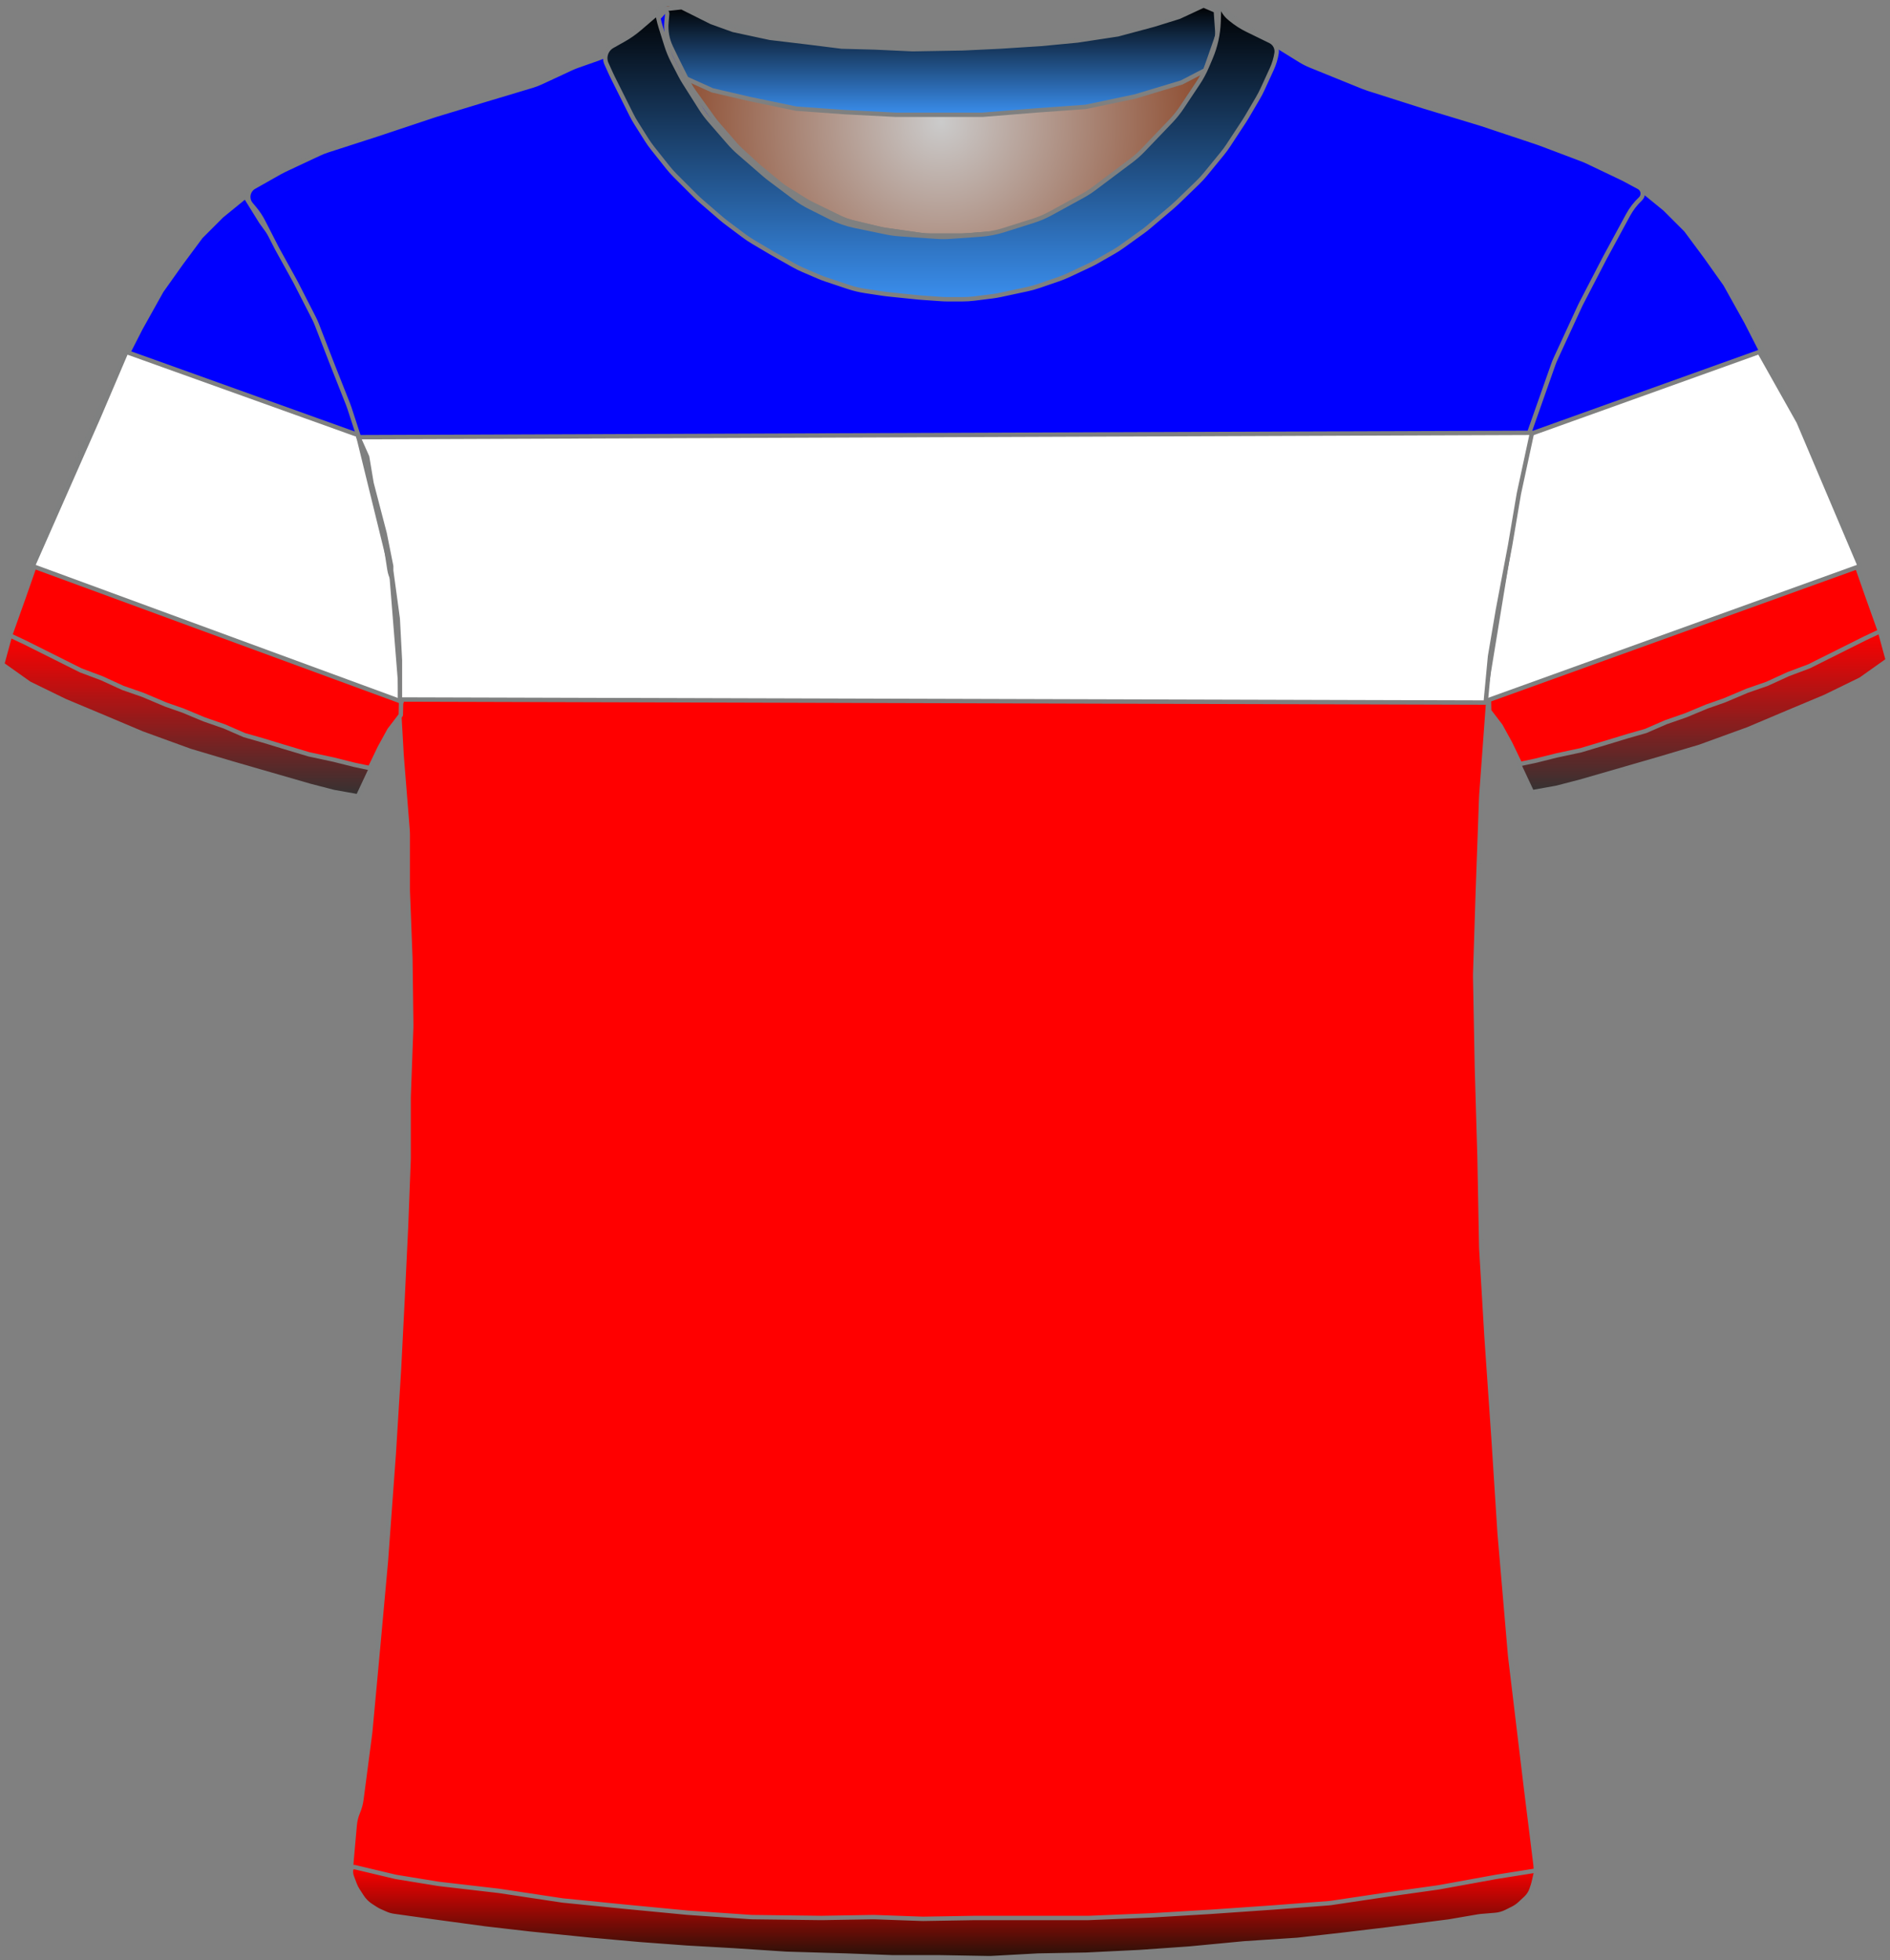 <?xml version="1.0" encoding="UTF-8" standalone="no"?>
<!DOCTYPE svg PUBLIC "-//W3C//DTD SVG 1.1//EN" "http://www.w3.org/Graphics/SVG/1.1/DTD/svg11.dtd">
<svg xmlns="http://www.w3.org/2000/svg" xmlns:xl="http://www.w3.org/1999/xlink" version="1.1" viewBox="-140.5 -232.5 432.405 448.4" width="432.405pt" height="448.4pt" xmlns:dc="http://purl.org/dc/elements/1.1/">
  <rect x="-140.5" y="-232.5" width="432.405" height="448.4" fill="#808080" stroke="none"/>
  <defs>
    <radialGradient cx="0" cy="0" r="1" id="Gradient" gradientUnits="userSpaceOnUse">
      <stop offset="0" stop-color="#cbcbcb"/>
      <stop offset="1" stop-color="#843918"/>
    </radialGradient>
    <radialGradient id="Obj_Gradient" xl:href="#Gradient" gradientTransform="translate(74.759 -204.6) scale(70.263)"/>
    <linearGradient x1="0" x2="1" id="Gradient_2" gradientUnits="userSpaceOnUse">
      <stop offset="0" stop-color="red"/>
      <stop offset="1" stop-color="#333"/>
    </linearGradient>
    <linearGradient id="Obj_Gradient_2" xl:href="#Gradient_2" gradientTransform="translate(-97.8 -87.154) rotate(90) scale(36.8)"/>
    <linearGradient id="Obj_Gradient_3" xl:href="#Gradient_2" gradientTransform="translate(249.205 -88.097) rotate(90) scale(36.8)"/>
    <linearGradient x1="0" x2="1" id="Gradient_3" gradientUnits="userSpaceOnUse">
      <stop offset="0" stop-color="black"/>
      <stop offset="1" stop-color="#3a8eed"/>
    </linearGradient>
    <linearGradient id="Obj_Gradient_4" xl:href="#Gradient_3" gradientTransform="translate(74.059 -231.244) rotate(90) scale(25)"/>
    <linearGradient x1="0" x2="1" id="Gradient_4" gradientUnits="userSpaceOnUse">
      <stop offset="0" stop-color="red"/>
      <stop offset="1" stop-color="#241209"/>
    </linearGradient>
    <linearGradient id="Obj_Gradient_5" xl:href="#Gradient_4" gradientTransform="translate(75.33 194.567) rotate(90) scale(20.833)"/>
    <linearGradient id="Obj_Gradient_6" xl:href="#Gradient_3" gradientTransform="translate(74.787 -231.244) rotate(90) scale(67.199)"/>
  </defs>
  <g stroke="none" stroke-opacity="1" stroke-dasharray="none" fill="none" fill-opacity="1">
    <title>EUA</title>
    <g>
      <title>Capa 1</title>
      <path d="M 13.006 -231.41 L 21.171 -228.292 C 22.029 -227.964 22.906 -227.688 23.797 -227.466 L 37.514 -224.036 C 38.676 -223.746 39.858 -223.547 41.051 -223.44 L 58.577 -221.879 C 59.165 -221.826 59.755 -221.796 60.345 -221.789 L 75.824 -221.605 C 76.114 -221.602 76.404 -221.604 76.695 -221.611 L 91.118 -221.986 C 91.479 -221.995 91.839 -222.013 92.199 -222.04 L 106.571 -223.091 C 107.562 -223.164 108.548 -223.3 109.521 -223.5 L 121.094 -225.878 C 122.136 -226.093 123.162 -226.379 124.165 -226.735 L 135.917 -230.91 C 137.007 -231.297 138.21 -230.766 138.659 -229.7 L 138.659 -229.7 C 139.181 -228.46 139.333 -227.095 139.097 -225.771 L 138.916 -224.76 C 138.613 -223.059 138.118 -221.397 137.442 -219.807 L 135.899 -216.176 C 135.34 -214.861 134.661 -213.602 133.868 -212.414 L 130.183 -206.885 C 129.435 -205.764 128.591 -204.71 127.659 -203.737 L 121.364 -197.162 C 120.495 -196.256 119.555 -195.422 118.55 -194.668 L 110.176 -188.387 C 109.299 -187.73 108.377 -187.136 107.416 -186.61 L 100.231 -182.679 C 98.919 -181.961 97.542 -181.373 96.116 -180.923 L 89.443 -178.816 C 87.727 -178.274 85.952 -177.935 84.156 -177.807 L 77.27 -177.315 C 76.197 -177.238 75.121 -177.237 74.049 -177.311 L 65.612 -177.893 C 64.578 -177.964 63.55 -178.105 62.535 -178.315 L 55.4 -179.792 C 53.448 -180.196 51.556 -180.851 49.774 -181.743 L 45.114 -184.073 C 43.88 -184.69 42.704 -185.416 41.6 -186.244 L 35.918 -190.506 C 35.479 -190.835 35.052 -191.18 34.637 -191.54 L 28.882 -196.538 C 28.068 -197.245 27.304 -198.009 26.597 -198.823 L 22.192 -203.896 C 21.438 -204.764 20.75 -205.688 20.134 -206.659 L 16.4 -212.547 C 16.04 -213.115 15.704 -213.699 15.395 -214.297 L 13.775 -217.43 C 13.166 -218.608 12.659 -219.836 12.262 -221.101 L 10.982 -225.174 C 10.767 -225.858 10.584 -226.551 10.434 -227.251 L 10.359 -227.6 C 10.165 -228.508 10.272 -229.456 10.665 -230.297 L 10.759 -230.5 C 11.154 -231.345 12.134 -231.742 13.006 -231.41 Z" fill="url(#Obj_Gradient)"/>
      <path d="M 13.006 -231.41 L 21.171 -228.292 C 22.029 -227.964 22.906 -227.688 23.797 -227.466 L 37.514 -224.036 C 38.676 -223.746 39.858 -223.547 41.051 -223.44 L 58.577 -221.879 C 59.165 -221.826 59.755 -221.796 60.345 -221.789 L 75.824 -221.605 C 76.114 -221.602 76.404 -221.604 76.695 -221.611 L 91.118 -221.986 C 91.479 -221.995 91.839 -222.013 92.199 -222.04 L 106.571 -223.091 C 107.562 -223.164 108.548 -223.3 109.521 -223.5 L 121.094 -225.878 C 122.136 -226.093 123.162 -226.379 124.165 -226.735 L 135.917 -230.91 C 137.007 -231.297 138.21 -230.766 138.659 -229.7 L 138.659 -229.7 C 139.181 -228.46 139.333 -227.095 139.097 -225.771 L 138.916 -224.76 C 138.613 -223.059 138.118 -221.397 137.442 -219.807 L 135.899 -216.176 C 135.34 -214.861 134.661 -213.602 133.868 -212.414 L 130.183 -206.885 C 129.435 -205.764 128.591 -204.71 127.659 -203.737 L 121.364 -197.162 C 120.495 -196.256 119.555 -195.422 118.55 -194.668 L 110.176 -188.387 C 109.299 -187.73 108.377 -187.136 107.416 -186.61 L 100.231 -182.679 C 98.919 -181.961 97.542 -181.373 96.116 -180.923 L 89.443 -178.816 C 87.727 -178.274 85.952 -177.935 84.156 -177.807 L 77.27 -177.315 C 76.197 -177.238 75.121 -177.237 74.049 -177.311 L 65.612 -177.893 C 64.578 -177.964 63.55 -178.105 62.535 -178.315 L 55.4 -179.792 C 53.448 -180.196 51.556 -180.851 49.774 -181.743 L 45.114 -184.073 C 43.88 -184.69 42.704 -185.416 41.6 -186.244 L 35.918 -190.506 C 35.479 -190.835 35.052 -191.18 34.637 -191.54 L 28.882 -196.538 C 28.068 -197.245 27.304 -198.009 26.597 -198.823 L 22.192 -203.896 C 21.438 -204.764 20.75 -205.688 20.134 -206.659 L 16.4 -212.547 C 16.04 -213.115 15.704 -213.699 15.395 -214.297 L 13.775 -217.43 C 13.166 -218.608 12.659 -219.836 12.262 -221.101 L 10.982 -225.174 C 10.767 -225.858 10.584 -226.551 10.434 -227.251 L 10.359 -227.6 C 10.165 -228.508 10.272 -229.456 10.665 -230.297 L 10.759 -230.5 C 11.154 -231.345 12.134 -231.742 13.006 -231.41 Z" stroke="#7f8080" stroke-linecap="round" stroke-linejoin="round" stroke-width="1"/>
      <path d="M -51.027 205.264 L -37.284 207.554 C -37.101 207.585 -36.917 207.612 -36.733 207.636 L -8.379 211.352 C -8.133 211.384 -7.885 211.41 -7.638 211.431 L 22.605 213.968 C 22.862 213.989 23.12 214.005 23.377 214.014 L 62.308 215.39 C 62.497 215.397 62.685 215.4 62.874 215.4 L 94.341 215.4 C 94.507 215.4 94.674 215.397 94.841 215.392 L 119.875 214.61 C 120.086 214.603 120.296 214.593 120.506 214.578 L 142.553 213.017 C 142.712 213.006 142.87 212.992 143.028 212.976 L 168.288 210.43 C 168.49 210.41 168.691 210.386 168.892 210.358 L 192.685 207.043 C 192.889 207.014 193.092 206.982 193.295 206.946 L 202.491 205.3 C 207.818 204.347 211.469 199.393 210.802 194.023 L 208.595 176.232 C 208.592 176.211 208.589 176.189 208.587 176.168 L 205.023 146.469 C 205.002 146.29 204.983 146.11 204.968 145.93 L 202.605 118.37 C 202.596 118.257 202.587 118.143 202.58 118.029 L 201.193 96.438 C 201.192 96.413 201.19 96.387 201.188 96.362 L 199.596 73.276 C 199.593 73.225 199.589 73.175 199.586 73.124 L 198.41 53.322 C 198.397 53.107 198.389 52.893 198.385 52.678 L 197.992 32.083 C 197.991 32.028 197.99 31.972 197.988 31.917 L 197.393 11.683 C 197.392 11.628 197.39 11.572 197.389 11.517 L 196.999 -8.992 C 196.993 -9.264 196.995 -9.536 197.004 -9.807 L 197.59 -28.167 C 197.59 -28.189 197.591 -28.211 197.592 -28.233 L 198.38 -50.102 C 198.387 -50.301 198.398 -50.499 198.413 -50.697 L 199.97 -71.918 C 199.984 -72.106 199.994 -72.294 200.001 -72.483 L 200.756 -92.382 C 200.779 -92.993 200.837 -93.603 200.931 -94.208 L 203.67 -112.012 C 203.75 -112.537 203.857 -113.058 203.99 -113.572 L 208.618 -131.53 C 208.733 -131.976 208.868 -132.418 209.021 -132.853 L 214.742 -149.092 C 214.908 -149.564 215.096 -150.027 215.305 -150.481 L 220.837 -162.466 C 220.939 -162.689 221.047 -162.909 221.16 -163.126 L 226.522 -173.468 C 226.568 -173.556 226.614 -173.644 226.662 -173.731 L 231.878 -183.348 C 232.615 -184.707 233.565 -185.94 234.691 -187 L 234.691 -187 C 235.366 -187.635 235.398 -188.698 234.763 -189.373 C 234.638 -189.505 234.493 -189.617 234.333 -189.702 L 231.119 -191.424 C 230.9 -191.541 230.679 -191.653 230.455 -191.76 L 222.601 -195.509 C 222.194 -195.703 221.78 -195.88 221.358 -196.039 L 211.683 -199.69 C 211.488 -199.763 211.292 -199.833 211.094 -199.899 L 198.4 -204.13 C 198.26 -204.177 198.121 -204.221 197.98 -204.264 L 185.097 -208.168 C 185.026 -208.189 184.956 -208.211 184.885 -208.234 L 172.381 -212.212 C 171.988 -212.337 171.599 -212.478 171.216 -212.633 L 159.24 -217.493 C 158.409 -217.83 157.607 -218.237 156.844 -218.709 L 147.224 -224.656 C 147.069 -224.752 146.915 -224.851 146.762 -224.952 L 141.872 -228.212 C 140.891 -228.867 140.019 -229.673 139.291 -230.6 L 139.291 -230.6 C 139.185 -230.734 138.991 -230.758 138.856 -230.652 C 138.753 -230.571 138.713 -230.435 138.754 -230.311 L 138.891 -229.9 C 139.35 -228.522 139.455 -227.051 139.195 -225.622 L 138.8 -223.449 C 138.528 -221.957 138.047 -220.512 137.369 -219.156 L 135.836 -216.091 C 135.54 -215.498 135.206 -214.923 134.838 -214.371 L 131.635 -209.566 C 131.206 -208.923 130.731 -208.312 130.214 -207.737 L 125.652 -202.668 C 125.611 -202.623 125.57 -202.577 125.528 -202.532 L 119.534 -196.024 C 118.906 -195.343 118.221 -194.717 117.485 -194.154 L 112.46 -190.312 C 112.014 -189.971 111.551 -189.654 111.071 -189.361 L 104.585 -185.406 C 103.923 -185.003 103.233 -184.648 102.52 -184.344 L 95.404 -181.316 C 94.597 -180.973 93.762 -180.696 92.909 -180.489 L 88.83 -179.5 C 88.005 -179.3 87.166 -179.166 86.32 -179.1 L 80.619 -178.65 C 80.2 -178.617 79.78 -178.6 79.36 -178.6 L 72.328 -178.6 C 71.571 -178.6 70.815 -178.654 70.065 -178.761 L 62.119 -179.896 C 61.634 -179.965 61.152 -180.057 60.675 -180.17 L 54.714 -181.59 C 53.569 -181.862 52.457 -182.261 51.399 -182.777 L 45.119 -185.844 C 44.634 -186.081 44.161 -186.343 43.702 -186.627 L 39.491 -189.242 C 38.891 -189.613 38.317 -190.025 37.772 -190.472 L 33.326 -194.124 C 33.103 -194.308 32.884 -194.498 32.671 -194.693 L 28.868 -198.179 C 28.417 -198.593 27.99 -199.032 27.589 -199.495 L 23.47 -204.247 C 23.151 -204.615 22.848 -204.998 22.564 -205.395 L 18.134 -211.564 C 17.639 -212.254 17.2 -212.981 16.821 -213.74 L 14.244 -218.893 C 14.209 -218.964 14.174 -219.036 14.139 -219.108 L 12.891 -221.7 C 12.04 -223.467 11.685 -225.431 11.862 -227.384 L 12.042 -229.367 C 12.066 -229.628 11.873 -229.86 11.611 -229.884 C 11.449 -229.899 11.29 -229.829 11.191 -229.7 L 11.191 -229.7 C 10.527 -228.838 9.747 -228.071 8.873 -227.424 L 4.976 -224.537 C 4.853 -224.446 4.728 -224.356 4.601 -224.268 L -.021 -221.046 C -1.208 -220.219 -2.501 -219.557 -3.866 -219.077 L -8.473 -217.459 C -8.963 -217.286 -9.445 -217.09 -9.917 -216.871 L -16.764 -213.686 C -17.46 -213.363 -18.178 -213.089 -18.914 -212.869 L -29.784 -209.608 C -29.801 -209.602 -29.818 -209.597 -29.834 -209.592 L -40.802 -206.263 C -40.94 -206.221 -41.078 -206.177 -41.214 -206.132 L -54.136 -201.825 C -54.185 -201.808 -54.234 -201.792 -54.283 -201.776 L -65.651 -198.109 C -66.289 -197.903 -66.914 -197.657 -67.522 -197.373 L -75.454 -193.66 C -75.824 -193.487 -76.187 -193.299 -76.543 -193.098 L -82.489 -189.737 C -83.743 -189.029 -84.184 -187.439 -83.476 -186.186 C -83.399 -186.05 -83.31 -185.92 -83.209 -185.8 L -82.345 -184.763 C -81.59 -183.857 -80.938 -182.87 -80.4 -181.821 L -77.322 -175.821 C -77.247 -175.674 -77.169 -175.528 -77.089 -175.383 L -73.134 -168.227 C -73.051 -168.076 -72.97 -167.923 -72.891 -167.769 L -68.783 -159.731 C -68.534 -159.244 -68.31 -158.744 -68.112 -158.234 L -64.629 -149.252 C -64.616 -149.217 -64.602 -149.183 -64.589 -149.148 L -60.992 -140.062 C -60.87 -139.754 -60.758 -139.442 -60.655 -139.127 L -58.033 -131.074 C -58.017 -131.025 -58.001 -130.975 -57.986 -130.925 L -54.914 -121.167 C -54.711 -120.523 -54.549 -119.867 -54.429 -119.202 L -52.444 -108.193 C -52.421 -108.064 -52.399 -107.936 -52.379 -107.807 L -50.673 -96.813 C -50.631 -96.538 -50.595 -96.261 -50.567 -95.984 L -49.679 -87.287 C -49.633 -86.829 -49.606 -86.37 -49.599 -85.909 L -49.414 -73.934 C -49.411 -73.711 -49.403 -73.489 -49.39 -73.267 L -48.62 -59.785 C -48.613 -59.662 -48.604 -59.538 -48.594 -59.415 L -47.261 -42.841 C -47.226 -42.414 -47.209 -41.986 -47.209 -41.557 L -47.209 -29.108 C -47.209 -28.903 -47.205 -28.698 -47.197 -28.493 L -46.617 -13.404 C -46.612 -13.268 -46.608 -13.132 -46.607 -12.996 L -46.414 1.8 C -46.411 2.067 -46.414 2.333 -46.424 2.6 L -46.998 18.104 C -47.006 18.301 -47.009 18.499 -47.009 18.696 L -47.009 32.292 C -47.009 32.497 -47.013 32.702 -47.021 32.907 L -47.606 48.122 C -47.608 48.174 -47.61 48.226 -47.613 48.278 L -48.408 64.781 C -48.409 64.794 -48.41 64.806 -48.41 64.819 L -49.205 80.511 C -49.208 80.57 -49.211 80.63 -49.215 80.689 L -50.404 99.91 C -50.407 99.97 -50.411 100.03 -50.416 100.09 L -52.199 124.459 C -52.206 124.553 -52.213 124.647 -52.222 124.74 L -54.008 144.385 C -54.009 144.395 -54.01 144.405 -54.011 144.415 L -55.781 163.5 C -55.8 163.7 -55.822 163.9 -55.848 164.099 L -57.809 179.072 C -57.942 180.086 -58.211 181.078 -58.609 182.02 L -58.609 182.02 C -59.007 182.96 -59.255 183.957 -59.346 184.975 L -60.109 193.52 C -60.617 199.207 -56.659 204.325 -51.027 205.264 Z" fill="red"/>
      <path d="M -51.027 205.264 L -37.284 207.554 C -37.101 207.585 -36.917 207.612 -36.733 207.636 L -8.379 211.352 C -8.133 211.384 -7.885 211.41 -7.638 211.431 L 22.605 213.968 C 22.862 213.989 23.12 214.005 23.377 214.014 L 62.308 215.39 C 62.497 215.397 62.685 215.4 62.874 215.4 L 94.341 215.4 C 94.507 215.4 94.674 215.397 94.841 215.392 L 119.875 214.61 C 120.086 214.603 120.296 214.593 120.506 214.578 L 142.553 213.017 C 142.712 213.006 142.87 212.992 143.028 212.976 L 168.288 210.43 C 168.49 210.41 168.691 210.386 168.892 210.358 L 192.685 207.043 C 192.889 207.014 193.092 206.982 193.295 206.946 L 202.491 205.3 C 207.818 204.347 211.469 199.393 210.802 194.023 L 208.595 176.232 C 208.592 176.211 208.589 176.189 208.587 176.168 L 205.023 146.469 C 205.002 146.29 204.983 146.11 204.968 145.93 L 202.605 118.37 C 202.596 118.257 202.587 118.143 202.58 118.029 L 201.193 96.438 C 201.192 96.413 201.19 96.387 201.188 96.362 L 199.596 73.276 C 199.593 73.225 199.589 73.175 199.586 73.124 L 198.41 53.322 C 198.397 53.107 198.389 52.893 198.385 52.678 L 197.992 32.083 C 197.991 32.028 197.99 31.972 197.988 31.917 L 197.393 11.683 C 197.392 11.628 197.39 11.572 197.389 11.517 L 196.999 -8.992 C 196.993 -9.264 196.995 -9.536 197.004 -9.807 L 197.59 -28.167 C 197.59 -28.189 197.591 -28.211 197.592 -28.233 L 198.38 -50.102 C 198.387 -50.301 198.398 -50.499 198.413 -50.697 L 199.97 -71.918 C 199.984 -72.106 199.994 -72.294 200.001 -72.483 L 200.756 -92.382 C 200.779 -92.993 200.837 -93.603 200.931 -94.208 L 203.67 -112.012 C 203.75 -112.537 203.857 -113.058 203.99 -113.572 L 208.618 -131.53 C 208.733 -131.976 208.868 -132.418 209.021 -132.853 L 214.742 -149.092 C 214.908 -149.564 215.096 -150.027 215.305 -150.481 L 220.837 -162.466 C 220.939 -162.689 221.047 -162.909 221.16 -163.126 L 226.522 -173.468 C 226.568 -173.556 226.614 -173.644 226.662 -173.731 L 231.878 -183.348 C 232.615 -184.707 233.565 -185.94 234.691 -187 L 234.691 -187 C 235.366 -187.635 235.398 -188.698 234.763 -189.373 C 234.638 -189.505 234.493 -189.617 234.333 -189.702 L 231.119 -191.424 C 230.9 -191.541 230.679 -191.653 230.455 -191.76 L 222.601 -195.509 C 222.194 -195.703 221.78 -195.88 221.358 -196.039 L 211.683 -199.69 C 211.488 -199.763 211.292 -199.833 211.094 -199.899 L 198.4 -204.13 C 198.26 -204.177 198.121 -204.221 197.98 -204.264 L 185.097 -208.168 C 185.026 -208.189 184.956 -208.211 184.885 -208.234 L 172.381 -212.212 C 171.988 -212.337 171.599 -212.478 171.216 -212.633 L 159.24 -217.493 C 158.409 -217.83 157.607 -218.237 156.844 -218.709 L 147.224 -224.656 C 147.069 -224.752 146.915 -224.851 146.762 -224.952 L 141.872 -228.212 C 140.891 -228.867 140.019 -229.673 139.291 -230.6 L 139.291 -230.6 C 139.185 -230.734 138.991 -230.758 138.856 -230.652 C 138.753 -230.571 138.713 -230.435 138.754 -230.311 L 138.891 -229.9 C 139.35 -228.522 139.455 -227.051 139.195 -225.622 L 138.8 -223.449 C 138.528 -221.957 138.047 -220.512 137.369 -219.156 L 135.836 -216.091 C 135.54 -215.498 135.206 -214.923 134.838 -214.371 L 131.635 -209.566 C 131.206 -208.923 130.731 -208.312 130.214 -207.737 L 125.652 -202.668 C 125.611 -202.623 125.57 -202.577 125.528 -202.532 L 119.534 -196.024 C 118.906 -195.343 118.221 -194.717 117.485 -194.154 L 112.46 -190.312 C 112.014 -189.971 111.551 -189.654 111.071 -189.361 L 104.585 -185.406 C 103.923 -185.003 103.233 -184.648 102.52 -184.344 L 95.404 -181.316 C 94.597 -180.973 93.762 -180.696 92.909 -180.489 L 88.83 -179.5 C 88.005 -179.3 87.166 -179.166 86.32 -179.1 L 80.619 -178.65 C 80.2 -178.617 79.78 -178.6 79.36 -178.6 L 72.328 -178.6 C 71.571 -178.6 70.815 -178.654 70.065 -178.761 L 62.119 -179.896 C 61.634 -179.965 61.152 -180.057 60.675 -180.17 L 54.714 -181.59 C 53.569 -181.862 52.457 -182.261 51.399 -182.777 L 45.119 -185.844 C 44.634 -186.081 44.161 -186.343 43.702 -186.627 L 39.491 -189.242 C 38.891 -189.613 38.317 -190.025 37.772 -190.472 L 33.326 -194.124 C 33.103 -194.308 32.884 -194.498 32.671 -194.693 L 28.868 -198.179 C 28.417 -198.593 27.99 -199.032 27.589 -199.495 L 23.47 -204.247 C 23.151 -204.615 22.848 -204.998 22.564 -205.395 L 18.134 -211.564 C 17.639 -212.254 17.2 -212.981 16.821 -213.74 L 14.244 -218.893 C 14.209 -218.964 14.174 -219.036 14.139 -219.108 L 12.891 -221.7 C 12.04 -223.467 11.685 -225.431 11.862 -227.384 L 12.042 -229.367 C 12.066 -229.628 11.873 -229.86 11.611 -229.884 C 11.449 -229.899 11.29 -229.829 11.191 -229.7 L 11.191 -229.7 C 10.527 -228.838 9.747 -228.071 8.873 -227.424 L 4.976 -224.537 C 4.853 -224.446 4.728 -224.356 4.601 -224.268 L -.021 -221.046 C -1.208 -220.219 -2.501 -219.557 -3.866 -219.077 L -8.473 -217.459 C -8.963 -217.286 -9.445 -217.09 -9.917 -216.871 L -16.764 -213.686 C -17.46 -213.363 -18.178 -213.089 -18.914 -212.869 L -29.784 -209.608 C -29.801 -209.602 -29.818 -209.597 -29.834 -209.592 L -40.802 -206.263 C -40.94 -206.221 -41.078 -206.177 -41.214 -206.132 L -54.136 -201.825 C -54.185 -201.808 -54.234 -201.792 -54.283 -201.776 L -65.651 -198.109 C -66.289 -197.903 -66.914 -197.657 -67.522 -197.373 L -75.454 -193.66 C -75.824 -193.487 -76.187 -193.299 -76.543 -193.098 L -82.489 -189.737 C -83.743 -189.029 -84.184 -187.439 -83.476 -186.186 C -83.399 -186.05 -83.31 -185.92 -83.209 -185.8 L -82.345 -184.763 C -81.59 -183.857 -80.938 -182.87 -80.4 -181.821 L -77.322 -175.821 C -77.247 -175.674 -77.169 -175.528 -77.089 -175.383 L -73.134 -168.227 C -73.051 -168.076 -72.97 -167.923 -72.891 -167.769 L -68.783 -159.731 C -68.534 -159.244 -68.31 -158.744 -68.112 -158.234 L -64.629 -149.252 C -64.616 -149.217 -64.602 -149.183 -64.589 -149.148 L -60.992 -140.062 C -60.87 -139.754 -60.758 -139.442 -60.655 -139.127 L -58.033 -131.074 C -58.017 -131.025 -58.001 -130.975 -57.986 -130.925 L -54.914 -121.167 C -54.711 -120.523 -54.549 -119.867 -54.429 -119.202 L -52.444 -108.193 C -52.421 -108.064 -52.399 -107.936 -52.379 -107.807 L -50.673 -96.813 C -50.631 -96.538 -50.595 -96.261 -50.567 -95.984 L -49.679 -87.287 C -49.633 -86.829 -49.606 -86.37 -49.599 -85.909 L -49.414 -73.934 C -49.411 -73.711 -49.403 -73.489 -49.39 -73.267 L -48.62 -59.785 C -48.613 -59.662 -48.604 -59.538 -48.594 -59.415 L -47.261 -42.841 C -47.226 -42.414 -47.209 -41.986 -47.209 -41.557 L -47.209 -29.108 C -47.209 -28.903 -47.205 -28.698 -47.197 -28.493 L -46.617 -13.404 C -46.612 -13.268 -46.608 -13.132 -46.607 -12.996 L -46.414 1.8 C -46.411 2.067 -46.414 2.333 -46.424 2.6 L -46.998 18.104 C -47.006 18.301 -47.009 18.499 -47.009 18.696 L -47.009 32.292 C -47.009 32.497 -47.013 32.702 -47.021 32.907 L -47.606 48.122 C -47.608 48.174 -47.61 48.226 -47.613 48.278 L -48.408 64.781 C -48.409 64.794 -48.41 64.806 -48.41 64.819 L -49.205 80.511 C -49.208 80.57 -49.211 80.63 -49.215 80.689 L -50.404 99.91 C -50.407 99.97 -50.411 100.03 -50.416 100.09 L -52.199 124.459 C -52.206 124.553 -52.213 124.647 -52.222 124.74 L -54.008 144.385 C -54.009 144.395 -54.01 144.405 -54.011 144.415 L -55.781 163.5 C -55.8 163.7 -55.822 163.9 -55.848 164.099 L -57.809 179.072 C -57.942 180.086 -58.211 181.078 -58.609 182.02 L -58.609 182.02 C -59.007 182.96 -59.255 183.957 -59.346 184.975 L -60.109 193.52 C -60.617 199.207 -56.659 204.325 -51.027 205.264 Z" stroke="#7f8080" stroke-linecap="round" stroke-linejoin="round" stroke-width="1"/>
      <path d="M -140 -80.554 L -133.8 -76.154 L -125.6 -72.154 L -117 -68.554 L -108 -64.754 L -97 -60.754 L -87.6 -57.954 L -78.6 -55.354 L -69.6 -52.754 L -64.2 -51.354 L -58.6 -50.354 L -56.2 -56.154 L -53.6 -61.554 L -51.4 -65.554 L -48.8 -68.954 L -48.6 -77.954 L -49.2 -88.954 L -51 -99.754 L -52.6 -110.154 L -55.2 -121.154 L -57.6 -130.754 L -60.4 -138.754 L -63.6 -148.154 L -66.4 -155.554 L -70 -163.154 L -74 -170.754 L -78 -178.154 L -80.6 -181.754 L -84.2 -187.554 L -89.6 -183.154 L -94.4 -178.354 L -99 -172.154 L -103.4 -165.954 L -108.2 -157.354 L -113 -147.954 L -117.8 -138.754 L -121.4 -130.154 L -125.4 -121.154 L -128.6 -112.954 L -132.4 -103.554 L -135.2 -95.554 L -138.2 -87.154 Z" fill="red"/>
      <path d="M -140 -80.554 L -133.8 -76.154 L -125.6 -72.154 L -117 -68.554 L -108 -64.754 L -97 -60.754 L -87.6 -57.954 L -78.6 -55.354 L -69.6 -52.754 L -64.2 -51.354 L -58.6 -50.354 L -56.2 -56.154 L -53.6 -61.554 L -51.4 -65.554 L -48.8 -68.954 L -48.6 -77.954 L -49.2 -88.954 L -51 -99.754 L -52.6 -110.154 L -55.2 -121.154 L -57.6 -130.754 L -60.4 -138.754 L -63.6 -148.154 L -66.4 -155.554 L -70 -163.154 L -74 -170.754 L -78 -178.154 L -80.6 -181.754 L -84.2 -187.554 L -89.6 -183.154 L -94.4 -178.354 L -99 -172.154 L -103.4 -165.954 L -108.2 -157.354 L -113 -147.954 L -117.8 -138.754 L -121.4 -130.154 L -125.4 -121.154 L -128.6 -112.954 L -132.4 -103.554 L -135.2 -95.554 L -138.2 -87.154 Z" stroke="#7f8080" stroke-linecap="round" stroke-linejoin="round" stroke-width="1"/>
      <path d="M 291.405 -81.497 L 285.205 -77.097 L 277.005 -73.097 L 268.405 -69.497 L 259.405 -65.697 L 248.405 -61.697 L 239.005 -58.897 L 230.005 -56.297 L 221.005 -53.697 L 215.605 -52.297 L 210.005 -51.297 L 207.605 -57.097 L 205.005 -62.497 L 202.805 -66.497 L 200.205 -69.897 L 200.005 -78.897 L 200.605 -89.897 L 202.405 -100.697 L 204.005 -111.097 L 206.605 -122.097 L 209.005 -131.697 L 211.805 -139.697 L 215.005 -149.097 L 217.805 -156.497 L 221.405 -164.097 L 225.405 -171.697 L 229.405 -179.097 L 232.005 -182.697 L 235.605 -188.497 L 241.005 -184.097 L 245.805 -179.297 L 250.405 -173.097 L 254.805 -166.897 L 259.605 -158.297 L 264.405 -148.897 L 269.205 -139.697 L 272.805 -131.097 L 276.805 -122.097 L 280.005 -113.897 L 283.805 -104.497 L 286.605 -96.497 L 289.605 -88.097 Z" fill="red"/>
      <path d="M 291.405 -81.497 L 285.205 -77.097 L 277.005 -73.097 L 268.405 -69.497 L 259.405 -65.697 L 248.405 -61.697 L 239.005 -58.897 L 230.005 -56.297 L 221.005 -53.697 L 215.605 -52.297 L 210.005 -51.297 L 207.605 -57.097 L 205.005 -62.497 L 202.805 -66.497 L 200.205 -69.897 L 200.005 -78.897 L 200.605 -89.897 L 202.405 -100.697 L 204.005 -111.097 L 206.605 -122.097 L 209.005 -131.697 L 211.805 -139.697 L 215.005 -149.097 L 217.805 -156.497 L 221.405 -164.097 L 225.405 -171.697 L 229.405 -179.097 L 232.005 -182.697 L 235.605 -188.497 L 241.005 -184.097 L 245.805 -179.297 L 250.405 -173.097 L 254.805 -166.897 L 259.605 -158.297 L 264.405 -148.897 L 269.205 -139.697 L 272.805 -131.097 L 276.805 -122.097 L 280.005 -113.897 L 283.805 -104.497 L 286.605 -96.497 L 289.605 -88.097 Z" stroke="#7f8080" stroke-linecap="round" stroke-linejoin="round" stroke-width="1"/>
      <path d="M -140 -80.554 L -133.8 -76.154 L -125.6 -72.154 L -117 -68.554 L -108 -64.754 L -97 -60.754 L -87.6 -57.954 L -78.6 -55.354 L -69.6 -52.754 L -64.2 -51.354 L -58.6 -50.354 L -55.6 -56.754 L -59.4 -57.554 L -64.2 -58.754 L -69.8 -59.954 L -75.8 -61.754 L -80.4 -63.154 L -84.6 -64.354 L -89.2 -66.354 L -93.8 -67.954 L -98.6 -69.954 L -102.6 -71.354 L -107.8 -73.554 L -112.4 -75.154 L -117.2 -77.354 L -122 -79.154 L -126 -81.154 L -130.4 -83.354 L -134.8 -85.554 L -138.2 -87.154 Z" fill="url(#Obj_Gradient_2)"/>
      <path d="M -140 -80.554 L -133.8 -76.154 L -125.6 -72.154 L -117 -68.554 L -108 -64.754 L -97 -60.754 L -87.6 -57.954 L -78.6 -55.354 L -69.6 -52.754 L -64.2 -51.354 L -58.6 -50.354 L -55.6 -56.754 L -59.4 -57.554 L -64.2 -58.754 L -69.8 -59.954 L -75.8 -61.754 L -80.4 -63.154 L -84.6 -64.354 L -89.2 -66.354 L -93.8 -67.954 L -98.6 -69.954 L -102.6 -71.354 L -107.8 -73.554 L -112.4 -75.154 L -117.2 -77.354 L -122 -79.154 L -126 -81.154 L -130.4 -83.354 L -134.8 -85.554 L -138.2 -87.154 Z" stroke="#7f8080" stroke-linecap="round" stroke-linejoin="round" stroke-width="1"/>
      <path d="M 291.405 -81.497 L 285.205 -77.097 L 277.005 -73.097 L 268.405 -69.497 L 259.405 -65.697 L 248.405 -61.697 L 239.005 -58.897 L 230.005 -56.297 L 221.005 -53.697 L 215.605 -52.297 L 210.005 -51.297 L 207.005 -57.697 L 210.805 -58.497 L 215.605 -59.697 L 221.205 -60.897 L 227.205 -62.697 L 231.805 -64.097 L 236.005 -65.297 L 240.605 -67.297 L 245.205 -68.897 L 250.005 -70.897 L 254.005 -72.297 L 259.205 -74.497 L 263.805 -76.097 L 268.605 -78.297 L 273.405 -80.097 L 277.405 -82.097 L 281.805 -84.297 L 286.205 -86.497 L 289.605 -88.097 Z" fill="url(#Obj_Gradient_3)"/>
      <path d="M 291.405 -81.497 L 285.205 -77.097 L 277.005 -73.097 L 268.405 -69.497 L 259.405 -65.697 L 248.405 -61.697 L 239.005 -58.897 L 230.005 -56.297 L 221.005 -53.697 L 215.605 -52.297 L 210.005 -51.297 L 207.005 -57.697 L 210.805 -58.497 L 215.605 -59.697 L 221.205 -60.897 L 227.205 -62.697 L 231.805 -64.097 L 236.005 -65.297 L 240.605 -67.297 L 245.205 -68.897 L 250.005 -70.897 L 254.005 -72.297 L 259.205 -74.497 L 263.805 -76.097 L 268.605 -78.297 L 273.405 -80.097 L 277.405 -82.097 L 281.805 -84.297 L 286.205 -86.497 L 289.605 -88.097 Z" stroke="#7f8080" stroke-linecap="round" stroke-linejoin="round" stroke-width="1"/>
      <path d="M 10.059 -230.244 L 15.459 -230.844 L 22.259 -227.444 L 27.259 -225.644 L 35.659 -223.844 L 44.059 -222.844 L 52.059 -221.844 L 59.659 -221.644 L 68.259 -221.244 L 79.859 -221.444 L 88.259 -221.844 L 97.659 -222.444 L 106.059 -223.244 L 115.259 -224.644 L 123.459 -226.844 L 129.259 -228.644 L 134.859 -231.244 L 137.659 -230.044 L 138.059 -224.444 L 135.259 -216.444 L 129.859 -213.644 L 119.259 -210.444 L 107.859 -208.044 L 96.659 -207.244 L 84.259 -206.244 L 73.859 -206.244 L 64.459 -206.244 L 52.859 -206.844 L 41.659 -207.644 L 31.059 -209.844 L 22.459 -211.844 L 16.259 -214.644 L 14.259 -216.244 L 11.059 -223.844 Z" fill="url(#Obj_Gradient_4)"/>
      <path d="M 10.059 -230.244 L 15.459 -230.844 L 22.259 -227.444 L 27.259 -225.644 L 35.659 -223.844 L 44.059 -222.844 L 52.059 -221.844 L 59.659 -221.644 L 68.259 -221.244 L 79.859 -221.444 L 88.259 -221.844 L 97.659 -222.444 L 106.059 -223.244 L 115.259 -224.644 L 123.459 -226.844 L 129.259 -228.644 L 134.859 -231.244 L 137.659 -230.044 L 138.059 -224.444 L 135.259 -216.444 L 129.859 -213.644 L 119.259 -210.444 L 107.859 -208.044 L 96.659 -207.244 L 84.259 -206.244 L 73.859 -206.244 L 64.459 -206.244 L 52.859 -206.844 L 41.659 -207.644 L 31.059 -209.844 L 22.459 -211.844 L 16.259 -214.644 L 14.259 -216.244 L 11.059 -223.844 Z" stroke="#7f8080" stroke-linecap="round" stroke-linejoin="round" stroke-width="1"/>
      <path d="M -60.187 195.2 L -60.187 195.2 C -60.252 195.725 -60.19 196.259 -60.004 196.755 L -59.353 198.491 C -59.176 198.962 -58.949 199.413 -58.675 199.836 L -57.708 201.332 C -57.167 202.168 -56.454 202.879 -55.616 203.417 L -54.538 204.11 C -54.238 204.303 -53.923 204.473 -53.597 204.618 L -52.28 205.203 C -51.683 205.469 -51.053 205.649 -50.406 205.74 L -41.396 207.001 C -41.386 207.003 -41.376 207.004 -41.366 207.005 L -29.65 208.594 C -29.604 208.6 -29.558 208.606 -29.512 208.611 L -19.229 209.798 C -19.197 209.802 -19.165 209.805 -19.133 209.808 L -5.423 211.199 C -5.395 211.202 -5.367 211.205 -5.339 211.207 L 5.767 212.199 C 5.802 212.202 5.837 212.205 5.872 212.207 L 16.558 212.999 C 16.599 213.002 16.639 213.005 16.68 213.007 L 27.188 213.602 C 27.209 213.603 27.23 213.604 27.25 213.605 L 39.293 214.395 C 39.377 214.401 39.461 214.405 39.545 214.407 L 52.993 214.803 C 53.01 214.803 53.028 214.804 53.046 214.804 L 63.69 215.199 C 63.776 215.202 63.862 215.203 63.949 215.203 L 74.558 215.203 C 74.599 215.203 74.64 215.204 74.681 215.204 L 85.767 215.399 C 85.935 215.402 86.103 215.399 86.271 215.39 L 96.892 214.81 C 96.977 214.806 97.062 214.803 97.146 214.801 L 107.911 214.605 C 107.983 214.604 108.055 214.602 108.127 214.598 L 120.146 214.007 C 120.195 214.005 120.244 214.002 120.292 213.998 L 131.532 213.209 C 131.59 213.205 131.648 213.201 131.706 213.195 L 144.117 212.013 C 144.185 212.007 144.254 212.001 144.322 211.997 L 156.254 211.214 C 156.364 211.207 156.474 211.197 156.584 211.185 L 166.996 210.006 C 167.011 210.004 167.027 210.002 167.042 210.001 L 176.99 208.807 C 177.01 208.805 177.029 208.802 177.048 208.8 L 190.884 207.022 C 190.981 207.01 191.078 206.995 191.175 206.979 L 197.728 205.855 C 197.929 205.821 198.132 205.795 198.335 205.778 L 201.567 205.511 C 202.456 205.438 203.323 205.195 204.121 204.796 L 205.608 204.053 C 206.208 203.752 206.762 203.367 207.253 202.909 L 208.589 201.663 C 209.195 201.097 209.651 200.387 209.913 199.6 L 210.208 198.716 C 210.278 198.505 210.338 198.292 210.388 198.076 L 210.858 196.041 C 210.893 195.888 210.859 195.728 210.766 195.602 L 210.766 195.602 C 210.676 195.48 210.525 195.418 210.375 195.442 L 201.896 196.791 C 201.845 196.799 201.794 196.808 201.743 196.817 L 188.758 199.178 C 188.666 199.195 188.572 199.21 188.479 199.223 L 177.249 200.799 C 177.229 200.802 177.209 200.805 177.189 200.808 L 164.066 202.766 C 163.902 202.791 163.736 202.81 163.57 202.823 L 150.845 203.801 C 150.828 203.803 150.811 203.804 150.793 203.805 L 136.453 204.801 C 136.43 204.803 136.408 204.804 136.385 204.805 L 123.082 205.6 C 123.04 205.602 122.998 205.604 122.956 205.606 L 108.765 206.197 C 108.668 206.201 108.571 206.203 108.473 206.203 L 95.219 206.203 L 82.678 206.203 C 82.639 206.203 82.6 206.204 82.561 206.204 L 70.802 206.4 C 70.68 206.402 70.558 206.401 70.436 206.397 L 59.602 206.01 C 59.48 206.006 59.358 206.004 59.236 206.006 L 47.521 206.202 C 47.453 206.203 47.385 206.203 47.317 206.202 L 31.615 206.006 C 31.484 206.004 31.354 205.999 31.224 205.99 L 16.914 205.01 C 16.851 205.006 16.788 205 16.724 204.994 L 2.233 203.605 C 2.224 203.604 2.214 203.603 2.205 203.602 L -11.607 202.221 C -11.723 202.209 -11.838 202.195 -11.954 202.177 L -26.263 200.021 C -26.341 200.009 -26.42 199.999 -26.499 199.99 L -40.019 198.422 C -40.127 198.41 -40.234 198.395 -40.341 198.377 L -49.733 196.844 C -49.898 196.817 -50.062 196.784 -50.225 196.745 L -59.302 194.587 C -59.691 194.494 -60.08 194.734 -60.173 195.122 C -60.179 195.148 -60.184 195.174 -60.187 195.2 Z" fill="url(#Obj_Gradient_5)"/>
      <path d="M -60.187 195.2 L -60.187 195.2 C -60.252 195.725 -60.19 196.259 -60.004 196.755 L -59.353 198.491 C -59.176 198.962 -58.949 199.413 -58.675 199.836 L -57.708 201.332 C -57.167 202.168 -56.454 202.879 -55.616 203.417 L -54.538 204.11 C -54.238 204.303 -53.923 204.473 -53.597 204.618 L -52.28 205.203 C -51.683 205.469 -51.053 205.649 -50.406 205.74 L -41.396 207.001 C -41.386 207.003 -41.376 207.004 -41.366 207.005 L -29.65 208.594 C -29.604 208.6 -29.558 208.606 -29.512 208.611 L -19.229 209.798 C -19.197 209.802 -19.165 209.805 -19.133 209.808 L -5.423 211.199 C -5.395 211.202 -5.367 211.205 -5.339 211.207 L 5.767 212.199 C 5.802 212.202 5.837 212.205 5.872 212.207 L 16.558 212.999 C 16.599 213.002 16.639 213.005 16.68 213.007 L 27.188 213.602 C 27.209 213.603 27.23 213.604 27.25 213.605 L 39.293 214.395 C 39.377 214.401 39.461 214.405 39.545 214.407 L 52.993 214.803 C 53.01 214.803 53.028 214.804 53.046 214.804 L 63.69 215.199 C 63.776 215.202 63.862 215.203 63.949 215.203 L 74.558 215.203 C 74.599 215.203 74.64 215.204 74.681 215.204 L 85.767 215.399 C 85.935 215.402 86.103 215.399 86.271 215.39 L 96.892 214.81 C 96.977 214.806 97.062 214.803 97.146 214.801 L 107.911 214.605 C 107.983 214.604 108.055 214.602 108.127 214.598 L 120.146 214.007 C 120.195 214.005 120.244 214.002 120.292 213.998 L 131.532 213.209 C 131.59 213.205 131.648 213.201 131.706 213.195 L 144.117 212.013 C 144.185 212.007 144.254 212.001 144.322 211.997 L 156.254 211.214 C 156.364 211.207 156.474 211.197 156.584 211.185 L 166.996 210.006 C 167.011 210.004 167.027 210.002 167.042 210.001 L 176.99 208.807 C 177.01 208.805 177.029 208.802 177.048 208.8 L 190.884 207.022 C 190.981 207.01 191.078 206.995 191.175 206.979 L 197.728 205.855 C 197.929 205.821 198.132 205.795 198.335 205.778 L 201.567 205.511 C 202.456 205.438 203.323 205.195 204.121 204.796 L 205.608 204.053 C 206.208 203.752 206.762 203.367 207.253 202.909 L 208.589 201.663 C 209.195 201.097 209.651 200.387 209.913 199.6 L 210.208 198.716 C 210.278 198.505 210.338 198.292 210.388 198.076 L 210.858 196.041 C 210.893 195.888 210.859 195.728 210.766 195.602 L 210.766 195.602 C 210.676 195.48 210.525 195.418 210.375 195.442 L 201.896 196.791 C 201.845 196.799 201.794 196.808 201.743 196.817 L 188.758 199.178 C 188.666 199.195 188.572 199.21 188.479 199.223 L 177.249 200.799 C 177.229 200.802 177.209 200.805 177.189 200.808 L 164.066 202.766 C 163.902 202.791 163.736 202.81 163.57 202.823 L 150.845 203.801 C 150.828 203.803 150.811 203.804 150.793 203.805 L 136.453 204.801 C 136.43 204.803 136.408 204.804 136.385 204.805 L 123.082 205.6 C 123.04 205.602 122.998 205.604 122.956 205.606 L 108.765 206.197 C 108.668 206.201 108.571 206.203 108.473 206.203 L 95.219 206.203 L 82.678 206.203 C 82.639 206.203 82.6 206.204 82.561 206.204 L 70.802 206.4 C 70.68 206.402 70.558 206.401 70.436 206.397 L 59.602 206.01 C 59.48 206.006 59.358 206.004 59.236 206.006 L 47.521 206.202 C 47.453 206.203 47.385 206.203 47.317 206.202 L 31.615 206.006 C 31.484 206.004 31.354 205.999 31.224 205.99 L 16.914 205.01 C 16.851 205.006 16.788 205 16.724 204.994 L 2.233 203.605 C 2.224 203.604 2.214 203.603 2.205 203.602 L -11.607 202.221 C -11.723 202.209 -11.838 202.195 -11.954 202.177 L -26.263 200.021 C -26.341 200.009 -26.42 199.999 -26.499 199.99 L -40.019 198.422 C -40.127 198.41 -40.234 198.395 -40.341 198.377 L -49.733 196.844 C -49.898 196.817 -50.062 196.784 -50.225 196.745 L -59.302 194.587 C -59.691 194.494 -60.08 194.734 -60.173 195.122 C -60.179 195.148 -60.184 195.174 -60.187 195.2 Z" stroke="#7f8080" stroke-linecap="round" stroke-linejoin="round" stroke-width="1"/>
      <path d="M 207.225 -130.592 L 214.425 -149.689 L 217.225 -157.089 L 220.825 -164.689 L 224.825 -172.289 L 228.825 -179.689 L 231.425 -183.289 L 235.025 -189.089 L 240.425 -184.689 L 245.225 -179.889 L 249.825 -173.689 L 254.225 -167.489 L 259.025 -158.889 L 263.825 -149.489 Z" fill="blue"/>
      <path d="M 207.225 -130.592 L 214.425 -149.689 L 217.225 -157.089 L 220.825 -164.689 L 224.825 -172.289 L 228.825 -179.689 L 231.425 -183.289 L 235.025 -189.089 L 240.425 -184.689 L 245.225 -179.889 L 249.825 -173.689 L 254.225 -167.489 L 259.025 -158.889 L 263.825 -149.489 Z" stroke="#7f8080" stroke-linecap="round" stroke-linejoin="round" stroke-width="1"/>
      <path d="M 199 -72 L 285 -103 L 271 -136 L 262 -152 L 209 -133 Z" fill="white"/>
      <path d="M 199 -72 L 285 -103 L 271 -136 L 262 -152 L 209 -133 Z" stroke="#7f8080" stroke-linecap="round" stroke-linejoin="round" stroke-width="1"/>
      <path d="M -56.562 -129.057 L -63.762 -148.154 L -66.562 -155.554 L -70.162 -163.154 L -74.162 -170.754 L -78.162 -178.154 L -80.762 -181.754 L -84.362 -187.554 L -89.762 -183.154 L -94.562 -178.354 L -99.162 -172.154 L -103.562 -165.954 L -108.362 -157.354 L -113.162 -147.954 Z" fill="blue"/>
      <path d="M -56.562 -129.057 L -63.762 -148.154 L -66.562 -155.554 L -70.162 -163.154 L -74.162 -170.754 L -78.162 -178.154 L -80.762 -181.754 L -84.362 -187.554 L -89.762 -183.154 L -94.562 -178.354 L -99.162 -172.154 L -103.562 -165.954 L -108.362 -157.354 L -113.162 -147.954 Z" stroke="#7f8080" stroke-linecap="round" stroke-linejoin="round" stroke-width="1"/>
      <path d="M -48.6 -72 L -133 -103 L -118 -137 L -111.6 -152 L -58.6 -133 L -51 -102 Z" fill="white"/>
      <path d="M -48.6 -72 L -133 -103 L -118 -137 L -111.6 -152 L -58.6 -133 L -51 -102 Z" stroke="#7f8080" stroke-linecap="round" stroke-linejoin="round" stroke-width="1"/>
      <path d="M 202.403 -103.05 L 203.781 -112.012 C 203.862 -112.537 203.969 -113.058 204.102 -113.572 L 208.73 -131.53 C 208.845 -131.976 208.979 -132.418 209.133 -132.853 L 214.853 -149.092 C 215.019 -149.564 215.208 -150.027 215.417 -150.481 L 220.949 -162.466 C 221.051 -162.689 221.159 -162.909 221.272 -163.126 L 226.634 -173.468 C 226.68 -173.556 226.726 -173.644 226.774 -173.731 L 231.99 -183.348 C 232.727 -184.707 233.677 -185.94 234.803 -187 L 234.803 -187 C 235.478 -187.635 235.51 -188.698 234.875 -189.373 C 234.75 -189.505 234.605 -189.617 234.445 -189.702 L 231.231 -191.424 C 231.012 -191.541 230.791 -191.653 230.567 -191.76 L 222.713 -195.509 C 222.306 -195.703 221.892 -195.88 221.47 -196.039 L 211.795 -199.69 C 211.6 -199.763 211.404 -199.833 211.206 -199.899 L 198.512 -204.13 C 198.372 -204.177 198.232 -204.221 198.092 -204.264 L 185.208 -208.168 C 185.138 -208.189 185.068 -208.211 184.997 -208.234 L 172.493 -212.212 C 172.1 -212.337 171.711 -212.478 171.328 -212.633 L 159.352 -217.493 C 158.521 -217.83 157.719 -218.237 156.955 -218.709 L 147.336 -224.656 C 147.181 -224.752 147.026 -224.851 146.874 -224.952 L 141.984 -228.212 C 141.003 -228.867 140.131 -229.673 139.403 -230.6 L 139.403 -230.6 C 139.297 -230.734 139.102 -230.758 138.968 -230.652 C 138.865 -230.571 138.824 -230.435 138.866 -230.311 L 139.003 -229.9 C 139.462 -228.522 139.566 -227.051 139.307 -225.622 L 138.912 -223.449 C 138.64 -221.957 138.158 -220.512 137.48 -219.156 L 135.948 -216.091 C 135.651 -215.498 135.318 -214.923 134.95 -214.371 L 131.746 -209.566 C 131.318 -208.923 130.843 -208.312 130.326 -207.737 L 125.764 -202.668 C 125.723 -202.623 125.682 -202.577 125.64 -202.532 L 119.646 -196.024 C 119.018 -195.343 118.333 -194.717 117.597 -194.154 L 112.572 -190.312 C 112.126 -189.971 111.662 -189.654 111.183 -189.361 L 104.696 -185.406 C 104.035 -185.003 103.345 -184.648 102.632 -184.344 L 95.516 -181.316 C 94.709 -180.973 93.874 -180.696 93.021 -180.489 L 88.942 -179.5 C 88.117 -179.3 87.278 -179.166 86.431 -179.1 L 80.731 -178.65 C 80.312 -178.617 79.892 -178.6 79.472 -178.6 L 72.44 -178.6 C 71.683 -178.6 70.926 -178.654 70.177 -178.761 L 62.231 -179.896 C 61.746 -179.965 61.264 -180.057 60.787 -180.17 L 54.826 -181.59 C 53.681 -181.862 52.569 -182.261 51.511 -182.777 L 45.231 -185.844 C 44.746 -186.081 44.273 -186.343 43.814 -186.627 L 39.602 -189.242 C 39.003 -189.613 38.429 -190.025 37.884 -190.472 L 33.438 -194.124 C 33.215 -194.308 32.996 -194.498 32.782 -194.693 L 28.98 -198.179 C 28.529 -198.593 28.102 -199.032 27.701 -199.495 L 23.582 -204.247 C 23.263 -204.615 22.96 -204.998 22.676 -205.395 L 18.246 -211.564 C 17.751 -212.254 17.312 -212.981 16.933 -213.74 L 14.356 -218.893 C 14.32 -218.964 14.285 -219.036 14.251 -219.108 L 13.003 -221.7 C 12.152 -223.467 11.796 -225.431 11.974 -227.384 L 12.154 -229.367 C 12.178 -229.628 11.985 -229.86 11.723 -229.884 C 11.561 -229.899 11.402 -229.829 11.303 -229.7 L 11.303 -229.7 C 10.639 -228.838 9.859 -228.071 8.985 -227.424 L 5.088 -224.537 C 4.964 -224.446 4.839 -224.356 4.713 -224.268 L .091 -221.046 C -1.096 -220.219 -2.389 -219.557 -3.754 -219.077 L -8.361 -217.459 C -8.852 -217.286 -9.334 -217.09 -9.805 -216.871 L -16.652 -213.686 C -17.348 -213.363 -18.066 -213.089 -18.802 -212.869 L -29.672 -209.608 C -29.689 -209.602 -29.706 -209.597 -29.722 -209.592 L -40.691 -206.263 C -40.828 -206.221 -40.966 -206.177 -41.102 -206.132 L -54.024 -201.825 C -54.073 -201.808 -54.122 -201.792 -54.171 -201.776 L -65.539 -198.109 C -66.177 -197.903 -66.802 -197.657 -67.41 -197.373 L -75.342 -193.66 C -75.712 -193.487 -76.076 -193.299 -76.432 -193.098 L -82.378 -189.737 C -83.631 -189.029 -84.072 -187.439 -83.364 -186.186 C -83.287 -186.05 -83.198 -185.92 -83.097 -185.8 L -82.233 -184.763 C -81.478 -183.857 -80.826 -182.87 -80.288 -181.821 L -77.211 -175.821 C -77.135 -175.674 -77.057 -175.528 -76.977 -175.383 L -73.023 -168.227 C -72.939 -168.076 -72.858 -167.923 -72.78 -167.769 L -68.671 -159.731 C -68.422 -159.244 -68.198 -158.744 -68 -158.234 L -64.518 -149.252 C -64.504 -149.217 -64.49 -149.183 -64.477 -149.148 L -60.88 -140.062 C -60.758 -139.754 -60.646 -139.442 -60.543 -139.127 L -57.922 -131.074 C -57.905 -131.025 -57.89 -130.975 -57.874 -130.925 L -54.802 -121.167 C -54.599 -120.523 -54.437 -119.867 -54.317 -119.202 L -52.332 -108.193 C -52.309 -108.064 -52.287 -107.936 -52.267 -107.807 L -51.397 -102.2 C -50.878 -98.852 -48.016 -96.369 -44.628 -96.328 L 191.039 -93.422 C 196.696 -93.352 201.542 -97.458 202.403 -103.05 Z" fill="blue"/>
      <path d="M 202.403 -103.05 L 203.781 -112.012 C 203.862 -112.537 203.969 -113.058 204.102 -113.572 L 208.73 -131.53 C 208.845 -131.976 208.979 -132.418 209.133 -132.853 L 214.853 -149.092 C 215.019 -149.564 215.208 -150.027 215.417 -150.481 L 220.949 -162.466 C 221.051 -162.689 221.159 -162.909 221.272 -163.126 L 226.634 -173.468 C 226.68 -173.556 226.726 -173.644 226.774 -173.731 L 231.99 -183.348 C 232.727 -184.707 233.677 -185.94 234.803 -187 L 234.803 -187 C 235.478 -187.635 235.51 -188.698 234.875 -189.373 C 234.75 -189.505 234.605 -189.617 234.445 -189.702 L 231.231 -191.424 C 231.012 -191.541 230.791 -191.653 230.567 -191.76 L 222.713 -195.509 C 222.306 -195.703 221.892 -195.88 221.47 -196.039 L 211.795 -199.69 C 211.6 -199.763 211.404 -199.833 211.206 -199.899 L 198.512 -204.13 C 198.372 -204.177 198.232 -204.221 198.092 -204.264 L 185.208 -208.168 C 185.138 -208.189 185.068 -208.211 184.997 -208.234 L 172.493 -212.212 C 172.1 -212.337 171.711 -212.478 171.328 -212.633 L 159.352 -217.493 C 158.521 -217.83 157.719 -218.237 156.955 -218.709 L 147.336 -224.656 C 147.181 -224.752 147.026 -224.851 146.874 -224.952 L 141.984 -228.212 C 141.003 -228.867 140.131 -229.673 139.403 -230.6 L 139.403 -230.6 C 139.297 -230.734 139.102 -230.758 138.968 -230.652 C 138.865 -230.571 138.824 -230.435 138.866 -230.311 L 139.003 -229.9 C 139.462 -228.522 139.566 -227.051 139.307 -225.622 L 138.912 -223.449 C 138.64 -221.957 138.158 -220.512 137.48 -219.156 L 135.948 -216.091 C 135.651 -215.498 135.318 -214.923 134.95 -214.371 L 131.746 -209.566 C 131.318 -208.923 130.843 -208.312 130.326 -207.737 L 125.764 -202.668 C 125.723 -202.623 125.682 -202.577 125.64 -202.532 L 119.646 -196.024 C 119.018 -195.343 118.333 -194.717 117.597 -194.154 L 112.572 -190.312 C 112.126 -189.971 111.662 -189.654 111.183 -189.361 L 104.696 -185.406 C 104.035 -185.003 103.345 -184.648 102.632 -184.344 L 95.516 -181.316 C 94.709 -180.973 93.874 -180.696 93.021 -180.489 L 88.942 -179.5 C 88.117 -179.3 87.278 -179.166 86.431 -179.1 L 80.731 -178.65 C 80.312 -178.617 79.892 -178.6 79.472 -178.6 L 72.44 -178.6 C 71.683 -178.6 70.926 -178.654 70.177 -178.761 L 62.231 -179.896 C 61.746 -179.965 61.264 -180.057 60.787 -180.17 L 54.826 -181.59 C 53.681 -181.862 52.569 -182.261 51.511 -182.777 L 45.231 -185.844 C 44.746 -186.081 44.273 -186.343 43.814 -186.627 L 39.602 -189.242 C 39.003 -189.613 38.429 -190.025 37.884 -190.472 L 33.438 -194.124 C 33.215 -194.308 32.996 -194.498 32.782 -194.693 L 28.98 -198.179 C 28.529 -198.593 28.102 -199.032 27.701 -199.495 L 23.582 -204.247 C 23.263 -204.615 22.96 -204.998 22.676 -205.395 L 18.246 -211.564 C 17.751 -212.254 17.312 -212.981 16.933 -213.74 L 14.356 -218.893 C 14.32 -218.964 14.285 -219.036 14.251 -219.108 L 13.003 -221.7 C 12.152 -223.467 11.796 -225.431 11.974 -227.384 L 12.154 -229.367 C 12.178 -229.628 11.985 -229.86 11.723 -229.884 C 11.561 -229.899 11.402 -229.829 11.303 -229.7 L 11.303 -229.7 C 10.639 -228.838 9.859 -228.071 8.985 -227.424 L 5.088 -224.537 C 4.964 -224.446 4.839 -224.356 4.713 -224.268 L .091 -221.046 C -1.096 -220.219 -2.389 -219.557 -3.754 -219.077 L -8.361 -217.459 C -8.852 -217.286 -9.334 -217.09 -9.805 -216.871 L -16.652 -213.686 C -17.348 -213.363 -18.066 -213.089 -18.802 -212.869 L -29.672 -209.608 C -29.689 -209.602 -29.706 -209.597 -29.722 -209.592 L -40.691 -206.263 C -40.828 -206.221 -40.966 -206.177 -41.102 -206.132 L -54.024 -201.825 C -54.073 -201.808 -54.122 -201.792 -54.171 -201.776 L -65.539 -198.109 C -66.177 -197.903 -66.802 -197.657 -67.41 -197.373 L -75.342 -193.66 C -75.712 -193.487 -76.076 -193.299 -76.432 -193.098 L -82.378 -189.737 C -83.631 -189.029 -84.072 -187.439 -83.364 -186.186 C -83.287 -186.05 -83.198 -185.92 -83.097 -185.8 L -82.233 -184.763 C -81.478 -183.857 -80.826 -182.87 -80.288 -181.821 L -77.211 -175.821 C -77.135 -175.674 -77.057 -175.528 -76.977 -175.383 L -73.023 -168.227 C -72.939 -168.076 -72.858 -167.923 -72.78 -167.769 L -68.671 -159.731 C -68.422 -159.244 -68.198 -158.744 -68 -158.234 L -64.518 -149.252 C -64.504 -149.217 -64.49 -149.183 -64.477 -149.148 L -60.88 -140.062 C -60.758 -139.754 -60.646 -139.442 -60.543 -139.127 L -57.922 -131.074 C -57.905 -131.025 -57.89 -130.975 -57.874 -130.925 L -54.802 -121.167 C -54.599 -120.523 -54.437 -119.867 -54.317 -119.202 L -52.332 -108.193 C -52.309 -108.064 -52.287 -107.936 -52.267 -107.807 L -51.397 -102.2 C -50.878 -98.852 -48.016 -96.369 -44.628 -96.328 L 191.039 -93.422 C 196.696 -93.352 201.542 -97.458 202.403 -103.05 Z" stroke="#7f8080" stroke-linecap="round" stroke-linejoin="round" stroke-width="1"/>
      <path d="M 10.572 -230.036 L 5.843 -225.983 C 4.693 -224.997 3.448 -224.127 2.126 -223.386 L -.4 -221.968 C -1.836 -221.163 -2.416 -219.394 -1.738 -217.895 L -.72 -215.648 C -.598 -215.38 -.472 -215.113 -.34 -214.85 L 1.462 -211.245 L 3.949 -206.271 C 4.291 -205.588 4.667 -204.922 5.075 -204.275 L 7.401 -200.592 C 7.842 -199.895 8.319 -199.222 8.832 -198.576 L 12.243 -194.278 C 12.789 -193.59 13.374 -192.934 13.995 -192.313 L 18.661 -187.647 C 19.062 -187.246 19.477 -186.86 19.907 -186.49 L 24.47 -182.556 C 24.865 -182.216 25.271 -181.889 25.688 -181.576 L 29.663 -178.595 C 30.329 -178.096 31.021 -177.633 31.737 -177.208 L 35.87 -174.759 C 35.998 -174.683 36.127 -174.609 36.257 -174.535 L 40.954 -171.873 C 41.692 -171.455 42.453 -171.078 43.233 -170.743 L 46.783 -169.222 C 47.369 -168.971 47.965 -168.744 48.57 -168.543 L 53.588 -166.87 C 54.835 -166.454 56.116 -166.146 57.416 -165.949 L 61.515 -165.328 C 61.88 -165.273 62.246 -165.226 62.614 -165.189 L 69.495 -164.483 C 69.74 -164.458 69.985 -164.437 70.231 -164.419 L 74.758 -164.102 C 75.294 -164.064 75.831 -164.045 76.368 -164.045 L 79.63 -164.045 C 80.584 -164.045 81.537 -164.105 82.483 -164.223 L 86.472 -164.721 C 87.132 -164.804 87.788 -164.915 88.438 -165.054 L 94.52 -166.358 C 95.414 -166.549 96.296 -166.794 97.161 -167.09 L 101.67 -168.636 C 102.464 -168.909 103.243 -169.225 104.003 -169.582 L 108.837 -171.857 C 109.387 -172.116 109.927 -172.396 110.455 -172.698 L 114.222 -174.851 C 114.915 -175.247 115.587 -175.679 116.235 -176.144 L 120.911 -179.505 C 121.412 -179.865 121.898 -180.245 122.368 -180.644 L 127.689 -185.159 C 128.071 -185.483 128.443 -185.82 128.803 -186.168 L 133.502 -190.716 C 134.142 -191.335 134.745 -191.991 135.309 -192.679 L 139.102 -197.316 C 139.609 -197.935 140.083 -198.58 140.522 -199.249 L 144.139 -204.753 C 144.355 -205.081 144.562 -205.415 144.76 -205.753 L 147.283 -210.057 C 147.669 -210.715 148.022 -211.393 148.341 -212.086 L 150.459 -216.697 C 150.992 -217.857 151.363 -219.085 151.562 -220.345 L 151.562 -220.345 C 151.741 -221.475 151.161 -222.588 150.134 -223.09 L 144.841 -225.678 C 143.526 -226.321 142.292 -227.115 141.162 -228.045 L 140.756 -228.38 C 139.912 -229.075 139.289 -230.001 138.962 -231.045 L 138.962 -231.045 C 138.916 -231.195 138.757 -231.278 138.608 -231.231 C 138.492 -231.195 138.413 -231.09 138.409 -230.97 L 138.3 -227.547 C 138.209 -224.704 137.592 -221.902 136.479 -219.284 L 135.602 -217.221 C 135.043 -215.907 134.364 -214.647 133.572 -213.459 L 129.886 -207.93 C 129.138 -206.809 128.294 -205.756 127.362 -204.782 L 121.067 -198.208 C 120.199 -197.301 119.258 -196.467 118.254 -195.714 L 109.879 -189.433 C 109.002 -188.775 108.08 -188.181 107.119 -187.655 L 99.934 -183.724 C 98.623 -183.007 97.245 -182.419 95.82 -181.969 L 89.147 -179.861 C 87.43 -179.319 85.655 -178.98 83.859 -178.852 L 76.973 -178.36 C 75.901 -178.284 74.824 -178.282 73.752 -178.356 L 65.315 -178.938 C 64.281 -179.009 63.253 -179.151 62.238 -179.361 L 55.103 -180.837 C 53.151 -181.241 51.26 -181.897 49.477 -182.788 L 44.817 -185.118 C 43.583 -185.735 42.407 -186.462 41.303 -187.29 L 35.621 -191.551 C 35.182 -191.88 34.755 -192.225 34.341 -192.585 L 28.585 -197.583 C 27.771 -198.29 27.008 -199.054 26.3 -199.868 L 21.895 -204.941 C 21.141 -205.809 20.453 -206.733 19.837 -207.704 L 16.103 -213.592 C 15.743 -214.161 15.408 -214.745 15.098 -215.343 L 13.478 -218.475 C 12.869 -219.653 12.363 -220.881 11.965 -222.146 L 10.685 -226.22 C 10.47 -226.903 10.287 -227.596 10.137 -228.296 L 9.912 -229.348 C 9.827 -229.745 10.053 -230.143 10.438 -230.273 L 10.438 -230.273 C 10.51 -230.297 10.589 -230.258 10.613 -230.186 C 10.631 -230.132 10.615 -230.073 10.572 -230.036 Z" fill="url(#Obj_Gradient_6)"/>
      <path d="M 10.572 -230.036 L 5.843 -225.983 C 4.693 -224.997 3.448 -224.127 2.126 -223.386 L -.4 -221.968 C -1.836 -221.163 -2.416 -219.394 -1.738 -217.895 L -.72 -215.648 C -.598 -215.38 -.472 -215.113 -.34 -214.85 L 1.462 -211.245 L 3.949 -206.271 C 4.291 -205.588 4.667 -204.922 5.075 -204.275 L 7.401 -200.592 C 7.842 -199.895 8.319 -199.222 8.832 -198.576 L 12.243 -194.278 C 12.789 -193.59 13.374 -192.934 13.995 -192.313 L 18.661 -187.647 C 19.062 -187.246 19.477 -186.86 19.907 -186.49 L 24.47 -182.556 C 24.865 -182.216 25.271 -181.889 25.688 -181.576 L 29.663 -178.595 C 30.329 -178.096 31.021 -177.633 31.737 -177.208 L 35.87 -174.759 C 35.998 -174.683 36.127 -174.609 36.257 -174.535 L 40.954 -171.873 C 41.692 -171.455 42.453 -171.078 43.233 -170.743 L 46.783 -169.222 C 47.369 -168.971 47.965 -168.744 48.57 -168.543 L 53.588 -166.87 C 54.835 -166.454 56.116 -166.146 57.416 -165.949 L 61.515 -165.328 C 61.88 -165.273 62.246 -165.226 62.614 -165.189 L 69.495 -164.483 C 69.74 -164.458 69.985 -164.437 70.231 -164.419 L 74.758 -164.102 C 75.294 -164.064 75.831 -164.045 76.368 -164.045 L 79.63 -164.045 C 80.584 -164.045 81.537 -164.105 82.483 -164.223 L 86.472 -164.721 C 87.132 -164.804 87.788 -164.915 88.438 -165.054 L 94.52 -166.358 C 95.414 -166.549 96.296 -166.794 97.161 -167.09 L 101.67 -168.636 C 102.464 -168.909 103.243 -169.225 104.003 -169.582 L 108.837 -171.857 C 109.387 -172.116 109.927 -172.396 110.455 -172.698 L 114.222 -174.851 C 114.915 -175.247 115.587 -175.679 116.235 -176.144 L 120.911 -179.505 C 121.412 -179.865 121.898 -180.245 122.368 -180.644 L 127.689 -185.159 C 128.071 -185.483 128.443 -185.82 128.803 -186.168 L 133.502 -190.716 C 134.142 -191.335 134.745 -191.991 135.309 -192.679 L 139.102 -197.316 C 139.609 -197.935 140.083 -198.58 140.522 -199.249 L 144.139 -204.753 C 144.355 -205.081 144.562 -205.415 144.76 -205.753 L 147.283 -210.057 C 147.669 -210.715 148.022 -211.393 148.341 -212.086 L 150.459 -216.697 C 150.992 -217.857 151.363 -219.085 151.562 -220.345 L 151.562 -220.345 C 151.741 -221.475 151.161 -222.588 150.134 -223.09 L 144.841 -225.678 C 143.526 -226.321 142.292 -227.115 141.162 -228.045 L 140.756 -228.38 C 139.912 -229.075 139.289 -230.001 138.962 -231.045 L 138.962 -231.045 C 138.916 -231.195 138.757 -231.278 138.608 -231.231 C 138.492 -231.195 138.413 -231.09 138.409 -230.97 L 138.3 -227.547 C 138.209 -224.704 137.592 -221.902 136.479 -219.284 L 135.602 -217.221 C 135.043 -215.907 134.364 -214.647 133.572 -213.459 L 129.886 -207.93 C 129.138 -206.809 128.294 -205.756 127.362 -204.782 L 121.067 -198.208 C 120.199 -197.301 119.258 -196.467 118.254 -195.714 L 109.879 -189.433 C 109.002 -188.775 108.08 -188.181 107.119 -187.655 L 99.934 -183.724 C 98.623 -183.007 97.245 -182.419 95.82 -181.969 L 89.147 -179.861 C 87.43 -179.319 85.655 -178.98 83.859 -178.852 L 76.973 -178.36 C 75.901 -178.284 74.824 -178.282 73.752 -178.356 L 65.315 -178.938 C 64.281 -179.009 63.253 -179.151 62.238 -179.361 L 55.103 -180.837 C 53.151 -181.241 51.26 -181.897 49.477 -182.788 L 44.817 -185.118 C 43.583 -185.735 42.407 -186.462 41.303 -187.29 L 35.621 -191.551 C 35.182 -191.88 34.755 -192.225 34.341 -192.585 L 28.585 -197.583 C 27.771 -198.29 27.008 -199.054 26.3 -199.868 L 21.895 -204.941 C 21.141 -205.809 20.453 -206.733 19.837 -207.704 L 16.103 -213.592 C 15.743 -214.161 15.408 -214.745 15.098 -215.343 L 13.478 -218.475 C 12.869 -219.653 12.363 -220.881 11.965 -222.146 L 10.685 -226.22 C 10.47 -226.903 10.287 -227.596 10.137 -228.296 L 9.912 -229.348 C 9.827 -229.745 10.053 -230.143 10.438 -230.273 L 10.438 -230.273 C 10.51 -230.297 10.589 -230.258 10.613 -230.186 C 10.631 -230.132 10.615 -230.073 10.572 -230.036 Z" stroke="#7f8080" stroke-linecap="round" stroke-linejoin="round" stroke-width="1"/>
      <path d="M -58.5 -132.5 L 210 -133.5 L 207 -119.6 L 205 -107.8 L 202.2 -93 L 200.4 -82.4 L 199.4 -71.8 L -49 -72.5 L -49 -81.5 L -49.5 -91 L -51 -102 L -51 -103 L -52.5 -110.5 L -55.5 -122 L -56.5 -128 Z" fill="white"/>
      <path d="M -58.5 -132.5 L 210 -133.5 L 207 -119.6 L 205 -107.8 L 202.2 -93 L 200.4 -82.4 L 199.4 -71.8 L -49 -72.5 L -49 -81.5 L -49.5 -91 L -51 -102 L -51 -103 L -52.5 -110.5 L -55.5 -122 L -56.5 -128 Z" stroke="#7f8080" stroke-linecap="round" stroke-linejoin="round" stroke-width="1"/>
    </g>
  </g>
</svg>
